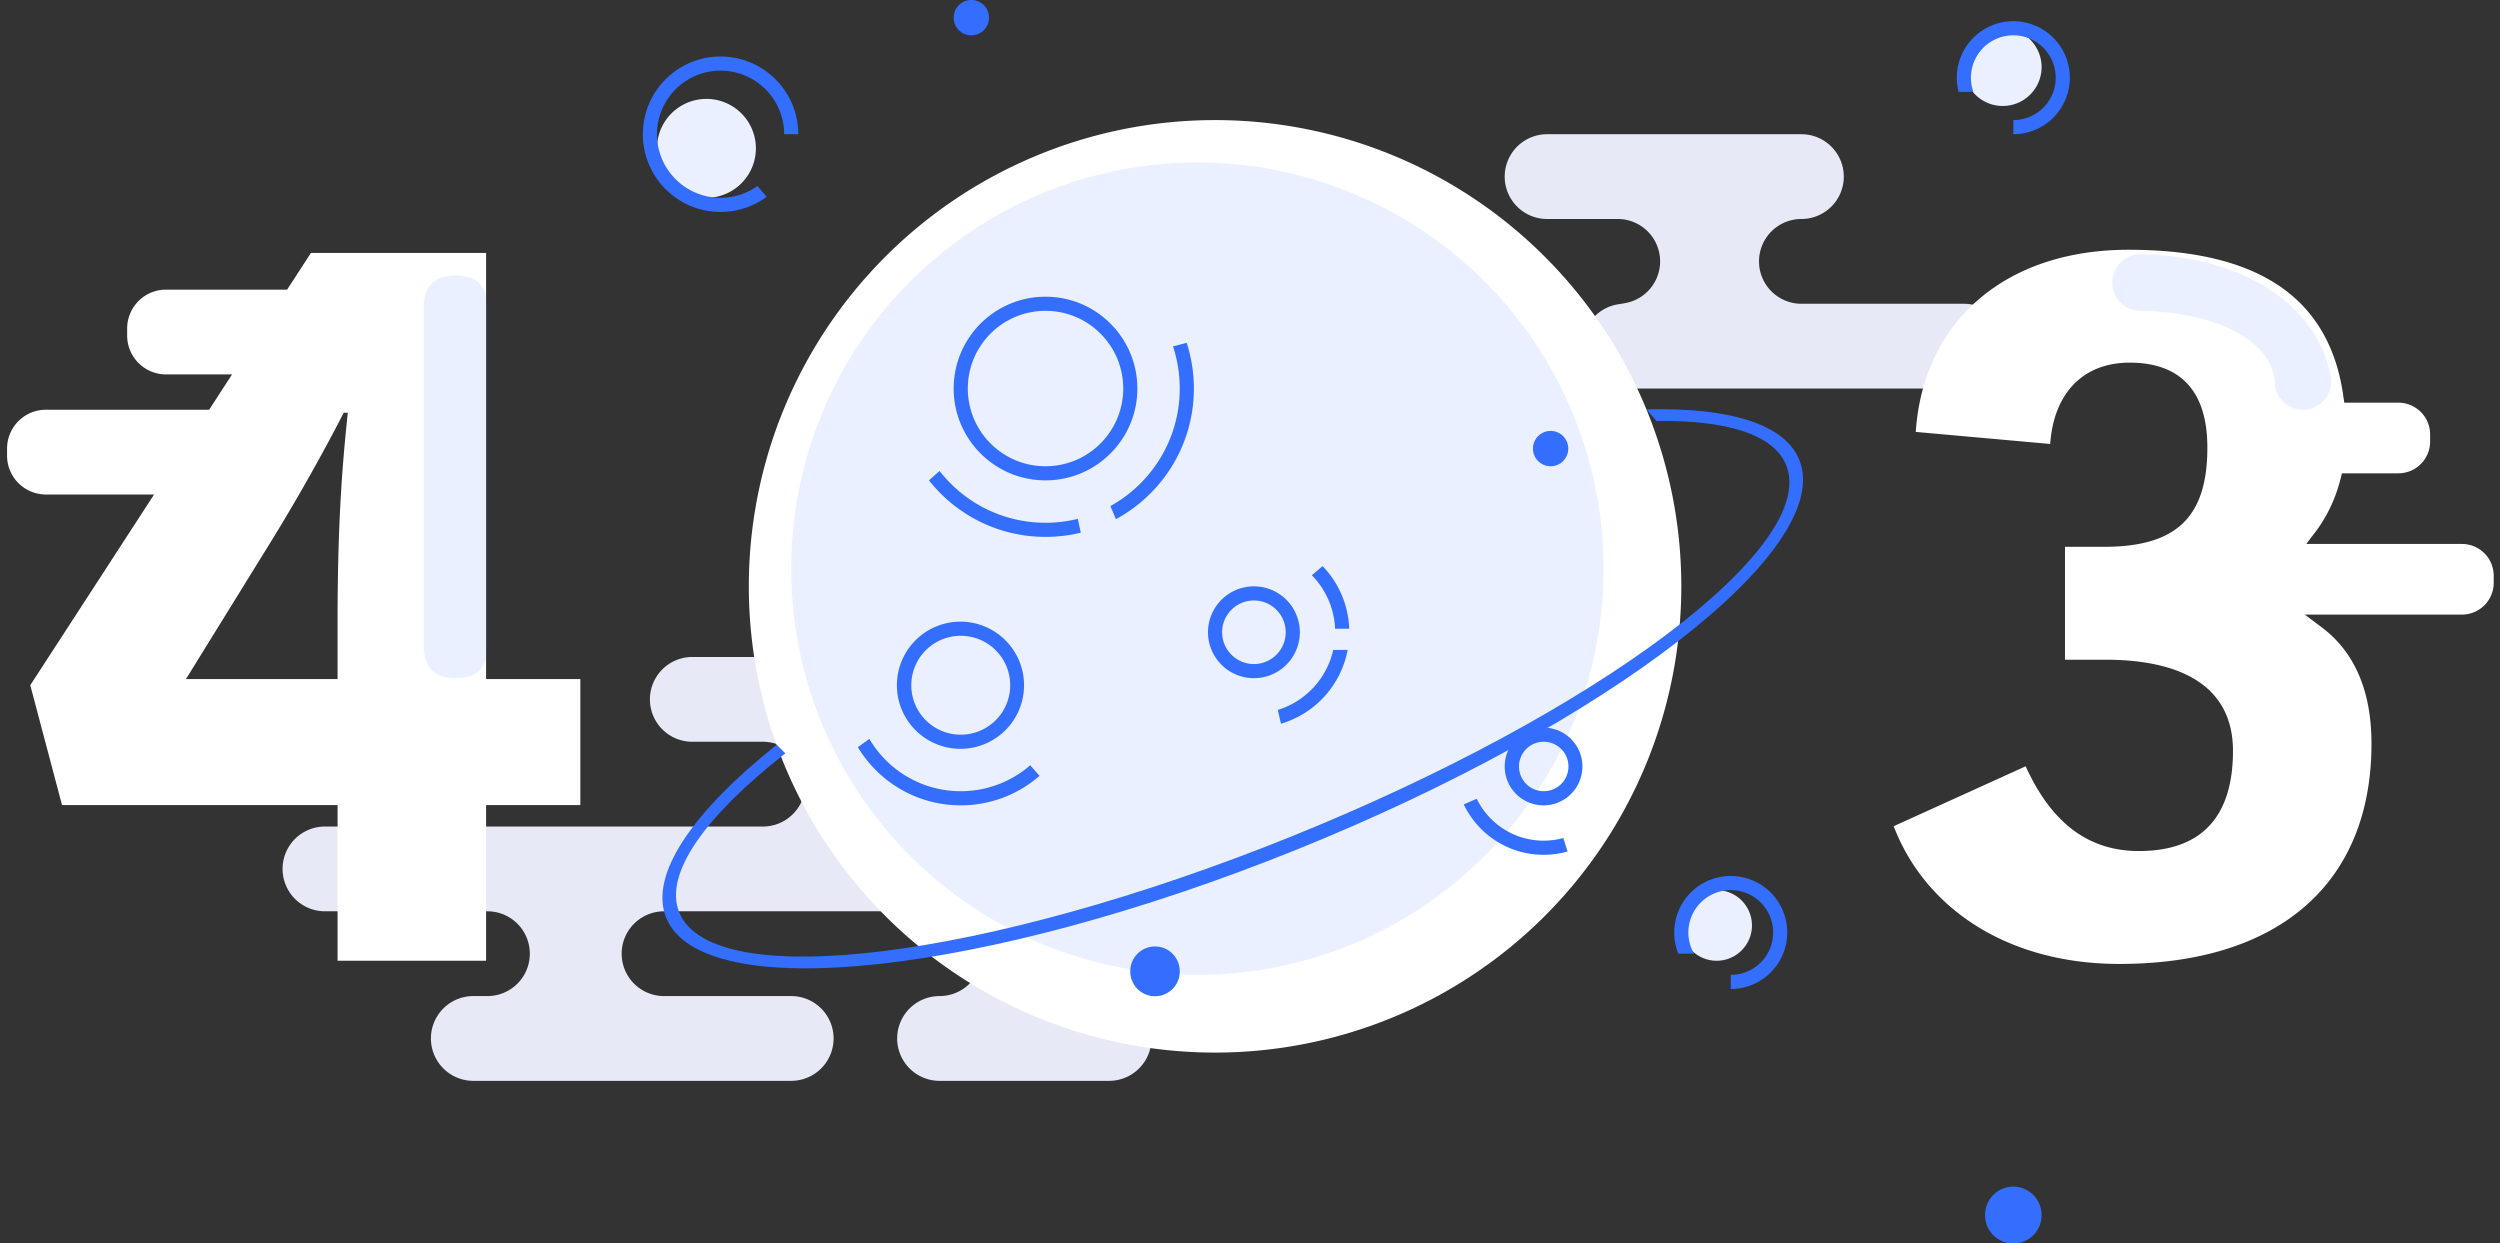 <?xml version="1.0" standalone="no"?><!DOCTYPE svg PUBLIC "-//W3C//DTD SVG 1.1//EN" "http://www.w3.org/Graphics/SVG/1.1/DTD/svg11.dtd"><svg t="1570885886328" class="icon" viewBox="0 0 2059 1024" version="1.1" xmlns="http://www.w3.org/2000/svg" p-id="18672" xmlns:xlink="http://www.w3.org/1999/xlink" width="402.148" height="200"><rect x="0" y="0" width="2059" height="1024" fill="#333333" stroke="none"/><defs><style type="text/css"></style></defs><path d="M1338.182 250.182h-5.818a34.909 34.909 0 0 0 0-69.818h-58.182a34.909 34.909 0 0 1 0-69.818h209.455a34.909 34.909 0 0 1 0 69.818 34.909 34.909 0 0 0 0 69.818h133.818a34.909 34.909 0 0 1 0 69.818h-279.273a34.909 34.909 0 0 1 0-69.818zM919.273 750.545a34.909 34.909 0 0 0 0 69.818h-5.818a34.909 34.909 0 0 1 0 69.818h-139.636a34.909 34.909 0 0 1 0-69.818 34.909 34.909 0 0 0 0-69.818H546.909a34.909 34.909 0 0 0 0 69.818h104.727a34.909 34.909 0 0 1 0 69.818H389.818a34.909 34.909 0 0 1 0-69.818h11.636a34.909 34.909 0 0 0 0-69.818H267.636a34.909 34.909 0 0 1 0-69.818h360.727a34.909 34.909 0 0 0 0-69.818H570.182a34.909 34.909 0 0 1 0-69.818h261.818a34.909 34.909 0 0 1 0 69.818 34.909 34.909 0 0 0 0 69.818h162.909a34.909 34.909 0 0 1 0 69.818h-75.636z" fill="#E7EAF6" p-id="18673"></path><path d="M1000.727 482.909m-384 0a384 384 0 1 0 768 0 384 384 0 1 0-768 0Z" fill="#FFFFFF" p-id="18674"></path><path d="M986.182 468.364m-334.545 0a334.545 334.545 0 1 0 669.091 0 334.545 334.545 0 1 0-669.091 0Z" fill="#EAF0FF" p-id="18675"></path><path d="M639.692 613.329C570.065 669.009 534.429 720.611 548.649 755.799c29.487 72.995 262.313 47.761 520.023-56.361 257.711-104.122 442.717-247.703 413.225-320.698-12.044-29.812-58.019-43.241-125.754-41.594l8.047 9.542c57.879-0.727 96.64 11.014 106.897 36.393 27.084 67.031-155.049 203.828-406.801 305.548-251.753 101.713-477.789 129.827-504.873 62.79-12.823-31.732 21.236-79.098 87.377-130.979l-7.098-7.11z" fill="#336EFF" p-id="18676"></path><path d="M126.912 407.273H37.818A32 32 0 0 1 5.818 375.273v-5.818A32 32 0 0 1 37.818 337.455h134.423l18.886-29.091H136.727a32 32 0 0 1-32-32v-5.818A32 32 0 0 1 136.727 238.545h99.735L256.087 208.32H400.349v350.953h77.615V663.04H400.349V791.273H278.022V663.04H51.084L24.931 564.335 126.912 407.273z m159.546-67.345h-3.375C265.367 374.516 243.433 413.324 221.498 448.756L153.164 559.273h124.858V512.873c0-77.615 3.375-125.702 8.436-172.945z" fill="#FFFFFF" p-id="18677"></path><path d="M349.091 226.909m26.182 0l0 0q26.182 0 26.182 26.182l0 279.273q0 26.182-26.182 26.182l0 0q-26.182 0-26.182-26.182l0-279.273q0-26.182 26.182-26.182Z" fill="#336EFF" opacity=".103" p-id="18678"></path><path d="M1577.833 355.724l110.697 9.926c2.944-41.705 27.008-66.973 65.431-66.973 42.519 0 64.029 24.111 64.029 69.935 0 57.542-25.676 81.745-85.12 81.745h-32.145v92.975h32.989c69.44 0 105.367 26.368 105.367 74.996 0 54.4-25.879 82.589-77.521 82.589-44.899 0-73.775-27.066-93.231-69.795l-108.684 49.332c25.775 67.392 93.3 113.437 185.885 113.437 130.42 0 207.622-65.577 207.622-181.469 0-44.416-14.644-76.032-40.977-95.767l-13.981-10.473H2027.636a26.182 26.182 0 0 0 26.182-26.182v-5.818a26.182 26.182 0 0 0-26.182-26.182h-128.204l7.139-9.35c9.775-12.8 16.943-27.718 21.143-44.433l1.105-4.399h46.452a26.182 26.182 0 0 0 26.182-26.182v-5.818a26.182 26.182 0 0 0-26.182-26.182h-44.544l-0.698-5.021c-11.247-81.053-69.487-120.913-176.908-120.913-103.471 0-169.408 60.777-175.284 150.022z" fill="#FFFFFF" p-id="18679"></path><path d="M1873.455 313.949c-3.444-35.514-51.479-57.012-110.545-57.926V256a23.273 23.273 0 1 1 1.385-46.505c82.7 1.501 142.895 41.385 154.484 97.233 0.774 2.281 1.199 4.713 1.222 7.249l0.017 0.128a0.5 0.5 0 0 1-0.017 0.198 23.273 23.273 0 0 1-46.15 4.172 0.582 0.582 0 0 1-0.198-0.413l-0.006-0.896a23.494 23.494 0 0 1-0.192-3.223z" fill="#EAF0FF" p-id="18680"></path><path d="M1649.455 55.273m-32 0a32 32 0 1 0 64 0 32 32 0 1 0-64 0Z" fill="#EAF0FF" p-id="18681"></path><path d="M1613.103 75.636A46.545 46.545 0 1 1 1658.182 110.545v-11.636a34.909 34.909 0 1 0-32.925-23.273h-12.154z" fill="#336EFF" p-id="18682"></path><path d="M581.818 122.182m-40.727 0a40.727 40.727 0 1 0 81.455 0 40.727 40.727 0 1 0-81.455 0Z" fill="#EAF0FF" p-id="18683"></path><path d="M657.455 110.545h-11.636a52.364 52.364 0 1 0-21.981 42.647l7.599 8.873A63.709 63.709 0 0 1 593.455 174.545C558.109 174.545 529.455 145.891 529.455 110.545S558.109 46.545 593.455 46.545s64 28.655 64 64z" fill="#336EFF" p-id="18684"></path><path d="M1413.818 762.182m-29.091 0a29.091 29.091 0 1 0 58.182 0 29.091 29.091 0 1 0-58.182 0Z" fill="#EAF0FF" p-id="18685"></path><path d="M1382.295 785.455a46.545 46.545 0 1 1 43.159 29.091v-11.636a34.909 34.909 0 1 0-30.237-17.455h-12.922z" fill="#336EFF" p-id="18686"></path><path d="M800 14.545m-14.545 0a14.545 14.545 0 1 0 29.091 0 14.545 14.545 0 1 0-29.091 0Z" fill="#336EFF" p-id="18687"></path><path d="M1277.091 369.455m-14.545 0a14.545 14.545 0 1 0 29.091 0 14.545 14.545 0 1 0-29.091 0Z" fill="#336EFF" p-id="18688"></path><path d="M951.273 800m-20.364 0a20.364 20.364 0 1 0 40.727 0 20.364 20.364 0 1 0-40.727 0Z" fill="#336EFF" p-id="18689"></path><path d="M1658.182 1000.727m-23.273 0a23.273 23.273 0 1 0 46.545 0 23.273 23.273 0 1 0-46.545 0Z" fill="#336EFF" p-id="18690"></path><path d="M861.091 395.636c-41.775 0-75.636-33.862-75.636-75.636s33.862-75.636 75.636-75.636 75.636 33.862 75.636 75.636-33.862 75.636-75.636 75.636z m0-11.636c35.345 0 64-28.655 64-64s-28.655-64-64-64-64 28.655-64 64 28.655 64 64 64zM890.164 438.703A122.479 122.479 0 0 1 861.091 442.182c-38.924 0-73.6-18.205-95.977-46.563l8.716-7.75C794.054 413.847 825.623 430.545 861.091 430.545c9.164 0 18.065-1.117 26.577-3.217l2.502 11.375z m28.911-11.13l-4.556-10.775C948.573 397.964 971.636 361.676 971.636 320c0-12.119-1.949-23.785-5.556-34.694l11.281-2.956A122.095 122.095 0 0 1 983.273 320c0 46.493-25.972 86.924-64.198 107.578zM1032.727 558.545a37.818 37.818 0 1 1 0-75.636 37.818 37.818 0 0 1 0 75.636z m0-11.636a26.182 26.182 0 1 0 0-52.364 26.182 26.182 0 0 0 0 52.364zM1111.215 517.818h-11.636a66.682 66.682 0 0 0-19.159-44.02l8.873-7.564A78.272 78.272 0 0 1 1111.215 517.818z m-1.286 17.455a78.662 78.662 0 0 1-54.912 60.794l-2.624-11.369A67.025 67.025 0 0 0 1098.048 535.273h11.881zM791.273 616.727a52.364 52.364 0 1 1 0-104.727 52.364 52.364 0 0 1 0 104.727z m0-11.636a40.727 40.727 0 1 0 0-81.455 40.727 40.727 0 0 0 0 81.455zM706.519 615.377l9.484-6.825C731.159 634.333 759.191 651.636 791.273 651.636c21.888 0 41.891-8.058 57.21-21.364l7.68 8.739A98.525 98.525 0 0 1 791.273 663.273c-35.962 0-67.444-19.194-84.753-47.895zM1271.273 663.273a32 32 0 1 1 0-64 32 32 0 0 1 0 64z m0-11.636a20.364 20.364 0 1 0 0-40.727 20.364 20.364 0 0 0 0 40.727zM1205.562 662.481l10.694-4.62A61.091 61.091 0 0 0 1271.273 692.364c5.632 0 11.089-0.762 16.268-2.188l3.514 11.101a72.785 72.785 0 0 1-19.782 2.723c-28.998 0-54.028-16.966-65.711-41.519z" fill="#336EFF" p-id="18691"></path></svg>